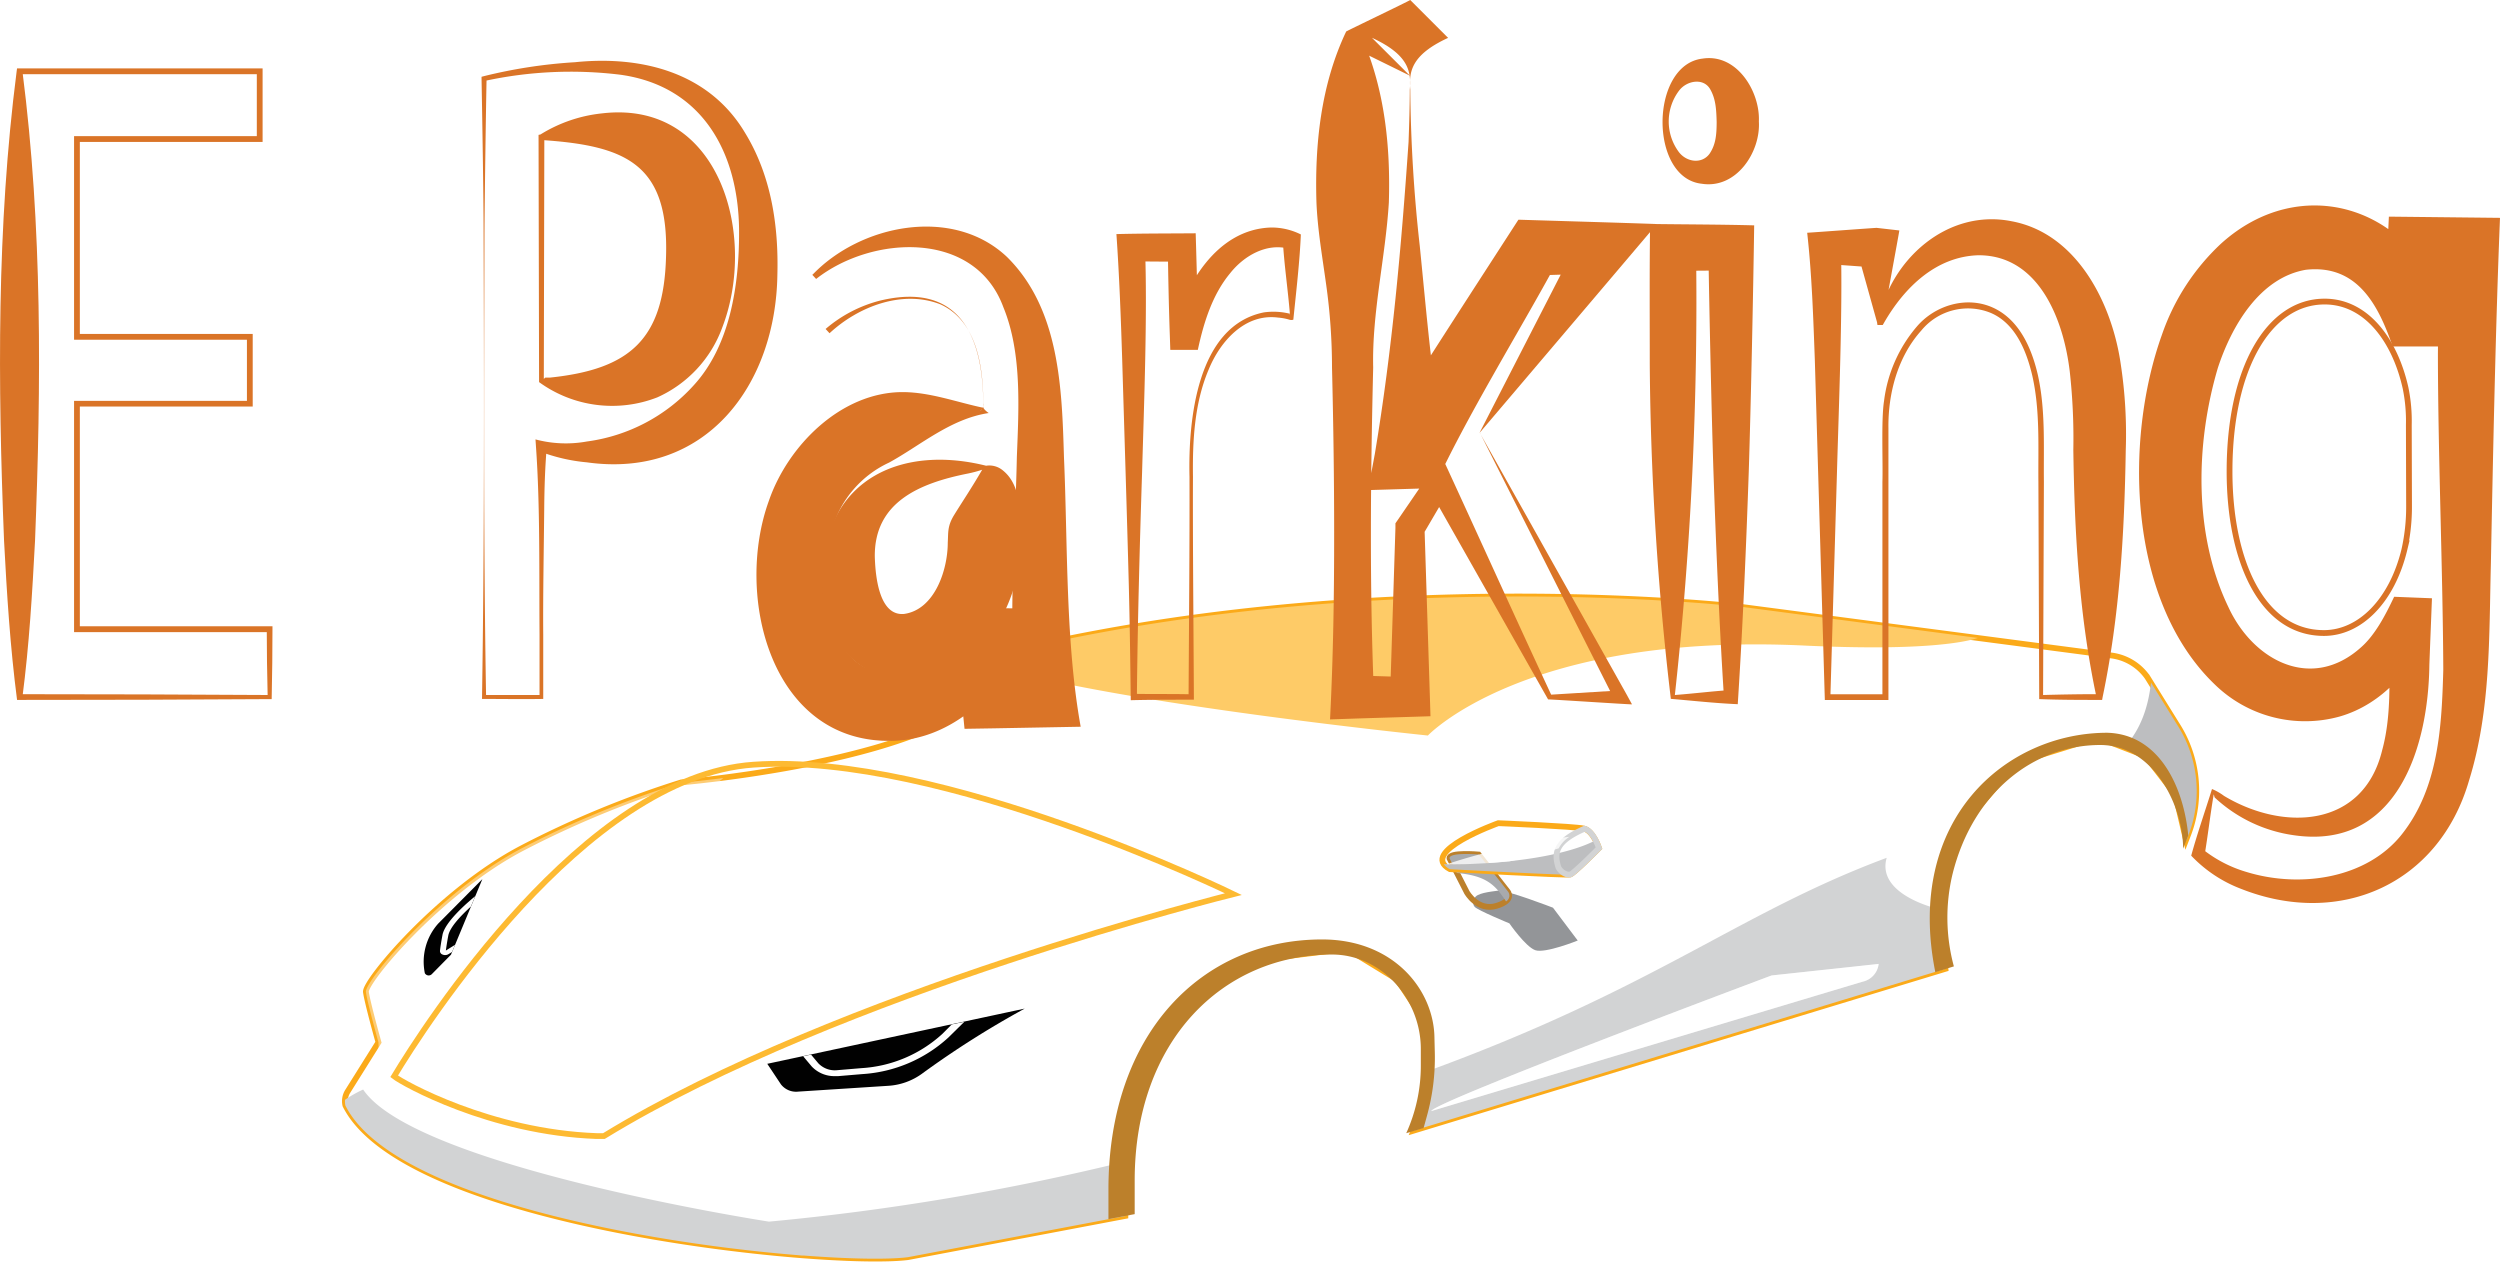 <svg xmlns="http://www.w3.org/2000/svg" xmlns:xlink="http://www.w3.org/1999/xlink" viewBox="0 0 432.41 218.2"><defs><style>.cls-1{mask:url(#mask);filter:url(#luminosity-noclip-8);}.cls-10,.cls-12,.cls-14,.cls-18,.cls-19,.cls-2,.cls-33,.cls-38,.cls-4,.cls-40,.cls-41,.cls-6,.cls-8{mix-blend-mode:multiply;}.cls-2{fill:url(#linear-gradient);}.cls-3{mask:url(#mask-2);filter:url(#luminosity-noclip-13);}.cls-4{fill:url(#linear-gradient-2);}.cls-5{mask:url(#mask-3);filter:url(#luminosity-noclip-14);}.cls-6{fill:url(#linear-gradient-3);}.cls-7{mask:url(#mask-4);filter:url(#luminosity-noclip-9);}.cls-8{fill:url(#linear-gradient-4);}.cls-9{mask:url(#mask-5);filter:url(#luminosity-noclip-10);}.cls-10{fill:url(#linear-gradient-5);}.cls-11{mask:url(#mask-6);filter:url(#luminosity-noclip-11);}.cls-12{fill:url(#linear-gradient-6);}.cls-13{mask:url(#mask-7);filter:url(#luminosity-noclip-12);}.cls-14{fill:url(#linear-gradient-7);}.cls-15{isolation:isolate;}.cls-16,.cls-20,.cls-39,.cls-41,.cls-46{fill:none;stroke-miterlimit:10;}.cls-16{stroke:#fbaa19;}.cls-17,.cls-34,.cls-42,.cls-44{fill:#fff;}.cls-17,.cls-33{opacity:0.4;}.cls-18{fill:#d2d3d4;}.cls-19{fill:#bdbec0;}.cls-20{stroke:#fdba32;}.cls-21{fill:#fecb67;}.cls-22{mask:url(#mask-8);}.cls-23{fill:url(#linear-gradient-8);}.cls-24{mask:url(#mask-9);}.cls-25{fill:url(#linear-gradient-9);}.cls-26{mask:url(#mask-10);}.cls-27{fill:url(#linear-gradient-10);}.cls-28{mask:url(#mask-11);}.cls-29{fill:url(#linear-gradient-11);}.cls-30{mask:url(#mask-12);}.cls-31{fill:url(#linear-gradient-12);}.cls-32{mask:url(#mask-13);}.cls-33{fill:url(#linear-gradient-13);}.cls-34{opacity:0.3;}.cls-35{mask:url(#mask-14);}.cls-36{fill:url(#linear-gradient-14);}.cls-37{fill:#bc802b;}.cls-38{fill:#939598;}.cls-39{stroke:#bc802b;}.cls-40{fill:#a8aaad;}.cls-41{stroke:#d2d3d4;}.cls-42{opacity:0.8;}.cls-43{fill:#010101;}.cls-45{fill:#da7427;}.cls-46{stroke:#da7427;}.cls-47{filter:url(#luminosity-noclip-7);}.cls-48{filter:url(#luminosity-noclip-6);}.cls-49{filter:url(#luminosity-noclip-5);}.cls-50{filter:url(#luminosity-noclip-4);}.cls-51{filter:url(#luminosity-noclip-3);}.cls-52{filter:url(#luminosity-noclip-2);}.cls-53{filter:url(#luminosity-noclip);}</style><filter id="luminosity-noclip" x="172.47" y="-8490.23" width="150.93" height="32766" filterUnits="userSpaceOnUse" color-interpolation-filters="sRGB"><feFlood flood-color="#fff" result="bg"/><feBlend in="SourceGraphic" in2="bg"/></filter><mask id="mask" x="172.47" y="-8490.23" width="150.93" height="32766" maskUnits="userSpaceOnUse"><g class="cls-53"/></mask><linearGradient id="linear-gradient" x1="241.76" y1="91.22" x2="248.14" y2="112.36" gradientUnits="userSpaceOnUse"><stop offset="0"/><stop offset="0.09" stop-color="#0c0c0c"/><stop offset="0.24" stop-color="#2b2b2b"/><stop offset="0.45" stop-color="#5e5e5e"/><stop offset="0.71" stop-color="#a5a5a5"/><stop offset="0.99" stop-color="#fdfdfd"/><stop offset="1" stop-color="#fff"/></linearGradient><filter id="luminosity-noclip-2" x="247.55" y="-8490.23" width="77.51" height="32766" filterUnits="userSpaceOnUse" color-interpolation-filters="sRGB"><feFlood flood-color="#fff" result="bg"/><feBlend in="SourceGraphic" in2="bg"/></filter><mask id="mask-2" x="247.55" y="-8490.23" width="77.51" height="32766" maskUnits="userSpaceOnUse"><g class="cls-52"/></mask><linearGradient id="linear-gradient-2" x1="276.73" y1="161.4" x2="292.19" y2="186.24" gradientUnits="userSpaceOnUse"><stop offset="0" stop-color="#fff"/><stop offset="0.04" stop-color="#f2f2f2"/><stop offset="0.25" stop-color="#a9a9a9"/><stop offset="0.44" stop-color="#6d6d6d"/><stop offset="0.62" stop-color="#3e3e3e"/><stop offset="0.78" stop-color="#1c1c1c"/><stop offset="0.91" stop-color="#070707"/><stop offset="1"/></linearGradient><filter id="luminosity-noclip-3" x="246.58" y="-8490.23" width="75.71" height="32766" filterUnits="userSpaceOnUse" color-interpolation-filters="sRGB"><feFlood flood-color="#fff" result="bg"/><feBlend in="SourceGraphic" in2="bg"/></filter><mask id="mask-3" x="246.58" y="-8490.23" width="75.71" height="32766" maskUnits="userSpaceOnUse"><g class="cls-51"/></mask><linearGradient id="linear-gradient-3" x1="284.44" y1="160.02" x2="284.44" y2="134.14" gradientUnits="userSpaceOnUse"><stop offset="0"/><stop offset="0.09" stop-color="#1e1e1e"/><stop offset="0.35" stop-color="#6d6d6d"/><stop offset="0.58" stop-color="#acacac"/><stop offset="0.77" stop-color="#d9d9d9"/><stop offset="0.91" stop-color="#f5f5f5"/><stop offset="1" stop-color="#fff"/></linearGradient><filter id="luminosity-noclip-4" x="68.14" y="-8490.23" width="101.99" height="32766" filterUnits="userSpaceOnUse" color-interpolation-filters="sRGB"><feFlood flood-color="#fff" result="bg"/><feBlend in="SourceGraphic" in2="bg"/></filter><mask id="mask-4" x="68.14" y="-8490.23" width="101.99" height="32766" maskUnits="userSpaceOnUse"><g class="cls-50"/></mask><linearGradient id="linear-gradient-4" x1="98.71" y1="136.16" x2="129.06" y2="174.82" gradientUnits="userSpaceOnUse"><stop offset="0" stop-color="#fff"/><stop offset="0.1" stop-color="#ededed"/><stop offset="0.31" stop-color="#bebebe"/><stop offset="0.6" stop-color="#737373"/><stop offset="0.96" stop-color="#0d0d0d"/><stop offset="1"/></linearGradient><filter id="luminosity-noclip-5" x="306.1" y="-8490.23" width="60.18" height="32766" filterUnits="userSpaceOnUse" color-interpolation-filters="sRGB"><feFlood flood-color="#fff" result="bg"/><feBlend in="SourceGraphic" in2="bg"/></filter><mask id="mask-5" x="306.1" y="-8490.23" width="60.18" height="32766" maskUnits="userSpaceOnUse"><g class="cls-49"/></mask><linearGradient id="linear-gradient-5" x1="336.19" y1="120.17" x2="336.19" y2="111.53" gradientUnits="userSpaceOnUse"><stop offset="0"/><stop offset="0.13" stop-color="#1a1a1a"/><stop offset="0.4" stop-color="#5c5c5c"/><stop offset="0.79" stop-color="#c6c6c6"/><stop offset="1" stop-color="#fff"/></linearGradient><filter id="luminosity-noclip-6" x="175.51" y="-8490.23" width="75.1" height="32766" filterUnits="userSpaceOnUse" color-interpolation-filters="sRGB"><feFlood flood-color="#fff" result="bg"/><feBlend in="SourceGraphic" in2="bg"/></filter><mask id="mask-6" x="175.51" y="-8490.23" width="75.1" height="32766" maskUnits="userSpaceOnUse"><g class="cls-48"/></mask><linearGradient id="linear-gradient-6" x1="215.24" y1="188.9" x2="204.12" y2="165.97" gradientUnits="userSpaceOnUse"><stop offset="0"/><stop offset="0.18" stop-color="#030303"/><stop offset="0.32" stop-color="#0c0c0c"/><stop offset="0.43" stop-color="#1c1c1c"/><stop offset="0.54" stop-color="#333"/><stop offset="0.64" stop-color="#505050"/><stop offset="0.74" stop-color="#737373"/><stop offset="0.83" stop-color="#9e9e9e"/><stop offset="0.92" stop-color="#cdcdcd"/><stop offset="1" stop-color="#fff"/></linearGradient><filter id="luminosity-noclip-7" x="312.39" y="-8490.23" width="58.78" height="32766" filterUnits="userSpaceOnUse" color-interpolation-filters="sRGB"><feFlood flood-color="#fff" result="bg"/><feBlend in="SourceGraphic" in2="bg"/></filter><mask id="mask-7" x="312.39" y="-8490.23" width="58.78" height="32766" maskUnits="userSpaceOnUse"><g class="cls-47"/></mask><linearGradient id="linear-gradient-7" x1="343.97" y1="146.47" x2="335.38" y2="130.33" gradientUnits="userSpaceOnUse"><stop offset="0.27"/><stop offset="0.3" stop-color="#0a0a0a"/><stop offset="0.79" stop-color="#b9b9b9"/><stop offset="1" stop-color="#fff"/></linearGradient><filter id="luminosity-noclip-8" x="172.47" y="103.22" width="150.93" height="16.48" filterUnits="userSpaceOnUse" color-interpolation-filters="sRGB"><feFlood flood-color="#fff" result="bg"/><feBlend in="SourceGraphic" in2="bg"/></filter><mask id="mask-8" x="172.47" y="103.22" width="150.93" height="16.48" maskUnits="userSpaceOnUse"><g class="cls-1"><path class="cls-2" d="M191.57,119.7c46.9-13.41,96.65-14,131.83-11.78L301.55,105s-64.84-7.62-129.07,8.26a7.17,7.17,0,0,1,0,2.17C177.53,117,184.24,118.38,191.57,119.7Z"/></g></mask><linearGradient id="linear-gradient-8" x1="241.76" y1="91.22" x2="248.14" y2="112.36" gradientUnits="userSpaceOnUse"><stop offset="0" stop-color="#fff"/><stop offset="1" stop-color="#fff"/></linearGradient><filter id="luminosity-noclip-9" x="68.14" y="132.15" width="101.99" height="59.85" filterUnits="userSpaceOnUse" color-interpolation-filters="sRGB"><feFlood flood-color="#fff" result="bg"/><feBlend in="SourceGraphic" in2="bg"/></filter><mask id="mask-9" x="68.14" y="132.15" width="101.99" height="59.85" maskUnits="userSpaceOnUse"><g class="cls-7"><path class="cls-8" d="M163.64,139.68c2.21-.56,4.36-1.05,6.49-1.51-13.43-3.89-27.85-6.71-39.83-5.88-29.31,2-57,45.33-62.16,53.9A60.75,60.75,0,0,0,80.62,192C115.82,156.63,163.64,139.68,163.64,139.68Z"/></g></mask><linearGradient id="linear-gradient-9" x1="98.71" y1="136.16" x2="129.06" y2="174.82" xlink:href="#linear-gradient-8"/><filter id="luminosity-noclip-10" x="306.1" y="111.53" width="60.18" height="8.64" filterUnits="userSpaceOnUse" color-interpolation-filters="sRGB"><feFlood flood-color="#fff" result="bg"/><feBlend in="SourceGraphic" in2="bg"/></filter><mask id="mask-10" x="306.1" y="111.53" width="60.18" height="8.64" maskUnits="userSpaceOnUse"><g class="cls-9"><path class="cls-10" d="M366.28,114.8c-1.95-.67-7-2-18.77-3.17a22.39,22.39,0,0,0-6.12.25c-10.71,1.92-16.31.38-35.29.38,0,0,19.59.74,34.43,7.91A146.05,146.05,0,0,1,366.28,114.8Z"/></g></mask><linearGradient id="linear-gradient-10" x1="336.19" y1="120.17" x2="336.19" y2="111.53" xlink:href="#linear-gradient-8"/><filter id="luminosity-noclip-11" x="175.51" y="160.11" width="75.1" height="38.06" filterUnits="userSpaceOnUse" color-interpolation-filters="sRGB"><feFlood flood-color="#fff" result="bg"/><feBlend in="SourceGraphic" in2="bg"/></filter><mask id="mask-11" x="175.51" y="160.11" width="75.1" height="38.06" maskUnits="userSpaceOnUse"><g class="cls-11"><path class="cls-12" d="M246.47,183.17a26.26,26.26,0,0,0,4.15-5.52c-2-15.1-13.6-20-32.83-16.39-18.73,3.55-34.7,15.36-42.28,33a77.29,77.29,0,0,0,19.14,3.91v-5l9.4-18.71,12.64-8.38,16.29-2,8.67,5.3,4.82,7.31Z"/></g></mask><linearGradient id="linear-gradient-11" x1="215.24" y1="188.9" x2="204.12" y2="165.97" gradientUnits="userSpaceOnUse"><stop offset="0" stop-color="#fff"/><stop offset="0.89" stop-color="#fff"/><stop offset="1" stop-color="#fff"/></linearGradient><filter id="luminosity-noclip-12" x="312.39" y="124.34" width="58.78" height="33.8" filterUnits="userSpaceOnUse" color-interpolation-filters="sRGB"><feFlood flood-color="#fff" result="bg"/><feBlend in="SourceGraphic" in2="bg"/></filter><mask id="mask-12" x="312.39" y="124.34" width="58.78" height="33.8" maskUnits="userSpaceOnUse"><g class="cls-13"><path class="cls-14" d="M353.27,125.09c-13.58,2.71-30.2,13.65-40.88,28.84a63.81,63.81,0,0,0,22.77,4.21c-.09-.6-.15-1-.15-1l3.78-13.49,10.06-11.75,14-4.35,8.29,3.21-.22-.44c-1.89-3.75-6.77-6.27-12.09-6A39.91,39.91,0,0,0,353.27,125.09Z"/></g></mask><linearGradient id="linear-gradient-12" x1="343.97" y1="146.47" x2="335.38" y2="130.33" gradientUnits="userSpaceOnUse"><stop offset="0.27" stop-color="#fff"/><stop offset="1" stop-color="#fff"/></linearGradient><filter id="luminosity-noclip-13" x="247.55" y="161.26" width="77.51" height="30.92" filterUnits="userSpaceOnUse" color-interpolation-filters="sRGB"><feFlood flood-color="#fff" result="bg"/><feBlend in="SourceGraphic" in2="bg"/></filter><mask id="mask-13" x="247.55" y="161.26" width="77.51" height="30.92" maskUnits="userSpaceOnUse"><g class="cls-3"><path class="cls-4" d="M298.51,166.12l-47.46,22.23a6.12,6.12,0,0,0-3.5,3.83c.41-1.59,58.87-23.46,58.87-23.46l18.52-2,.13-5.36A54.44,54.44,0,0,0,298.51,166.12Z"/></g></mask><linearGradient id="linear-gradient-13" x1="276.73" y1="161.4" x2="292.19" y2="186.24" gradientUnits="userSpaceOnUse"><stop offset="0" stop-color="#010101"/><stop offset="1" stop-color="#010101"/></linearGradient><filter id="luminosity-noclip-14" x="246.58" y="134.14" width="75.71" height="25.88" filterUnits="userSpaceOnUse" color-interpolation-filters="sRGB"><feFlood flood-color="#fff" result="bg"/><feBlend in="SourceGraphic" in2="bg"/></filter><mask id="mask-14" x="246.58" y="134.14" width="75.71" height="25.88" maskUnits="userSpaceOnUse"><g class="cls-5"><path class="cls-6" d="M260.21,160c3.45-.74,32.12-12.45,50.1-19.86a94.77,94.77,0,0,0,12-6c-54.81,18.79-54.81,12.47-75.71,23.78C252.23,159.08,258.52,160.32,260.21,160Z"/></g></mask><linearGradient id="linear-gradient-14" x1="284.44" y1="160.02" x2="284.44" y2="134.14" xlink:href="#linear-gradient-8"/></defs><g class="cls-15"><g id="Layer_2" data-name="Layer 2"><g id="Layer_1-2" data-name="Layer 1"><path class="cls-16" d="M244.49,195.57l92-28c-.5-3.79-1.52-10.44-1.52-10.44l3.78-13.49,10.06-11.75,14-4.35,8.29,3.21,5.16,6.7,1.85,7.84.31-.8h0a21.15,21.15,0,0,0-1.95-19.22l-5.06-8.16a9,9,0,0,0-6.54-3.77l-63.39-8.33s-64.84-7.63-129.07,8.25c2.53,17.22-54.58,22.07-54.58,22.07A168.12,168.12,0,0,0,90.29,146.7c-14.23,7.44-27.24,23.05-27,24.87s2.17,8.71,2.17,8.71l-5.29,8.44a3.2,3.2,0,0,0-.43,2.47h0c10.42,20.81,83.09,28,97.28,26.25l37.63-7.13V193.2l9.4-18.71,12.64-8.38,16.29-2,8.67,5.3,4.82,7.31V190.5Z"/><path class="cls-17" d="M117.9,135.37A168.12,168.12,0,0,0,90.29,146.7c-14.23,7.44-27.24,23.05-27,24.87s2.17,8.71,2.17,8.71,0,5.92,2,7.34c-1.19-3,57.64-53.05,57.64-53.05C120.72,135.13,117.9,135.37,117.9,135.37Z"/><path class="cls-18" d="M326.33,148.37c-25.81,9.61-39.76,22.47-79.86,37.06v5.07l-2,5.07,92-28c-.5-3.79-1.52-10.44-1.52-10.44S324.5,154.71,326.33,148.37Zm-4.19,21.43-74.59,22.38c.41-1.59,58.87-23.46,58.87-23.46l18.52-2A3.55,3.55,0,0,1,322.14,169.8ZM62.81,188.45a20.59,20.59,0,0,0-3.13,1.77,3.5,3.5,0,0,0,.06,1c6.81,13.61,40.23,21.4,66.53,24.67h0l.84.1,1.52.18,1.12.13,1.56.17.87.09q2.9.3,5.61.52l.9.08.28,0h0c8.19.63,14.74.71,18.06.29l37.63-7.13V200.9A423.06,423.06,0,0,1,133,211.3C131.12,211,71.7,201.67,62.81,188.45Z"/><path class="cls-19" d="M376.54,125.31l-4.49-7.24c-.47,4.07-1.68,8-4.66,11.26l3.78,1.46,5.16,6.7,1.85,7.84.31-.8A21.15,21.15,0,0,0,376.54,125.31Z"/><path class="cls-20" d="M103.22,196.5l1.23,0c40.65-24.9,108.88-41.85,108.88-41.85s-50.49-24.65-83-22.39c-29.31,2-57,45.33-62.16,53.9C69.69,187.36,84.78,195.84,103.22,196.5Z"/><path class="cls-21" d="M301.55,105s-64.84-7.62-129.07,8.26a7.17,7.17,0,0,1,0,2.17c21.82,6.4,74.49,11.79,74.49,11.79s16.87-17.86,65.14-15.56c19.33.92,27.32-.43,30-1.32Z"/><g class="cls-22"><path class="cls-23" d="M191.57,119.7c46.9-13.41,96.65-14,131.83-11.78L301.55,105s-64.84-7.62-129.07,8.26a7.17,7.17,0,0,1,0,2.17C177.53,117,184.24,118.38,191.57,119.7Z"/></g><g class="cls-24"><path class="cls-25" d="M163.64,139.68c2.21-.56,4.36-1.05,6.49-1.51-13.43-3.89-27.85-6.71-39.83-5.88-29.31,2-57,45.33-62.16,53.9A60.75,60.75,0,0,0,80.62,192C115.82,156.63,163.64,139.68,163.64,139.68Z"/></g><g class="cls-26"><path class="cls-27" d="M366.28,114.8c-1.95-.67-7-2-18.77-3.17a22.39,22.39,0,0,0-6.12.25c-10.71,1.92-16.31.38-35.29.38,0,0,19.59.74,34.43,7.91A146.05,146.05,0,0,1,366.28,114.8Z"/></g><g class="cls-28"><path class="cls-29" d="M246.47,183.17a26.26,26.26,0,0,0,4.15-5.52c-2-15.1-13.6-20-32.83-16.39-18.73,3.55-34.7,15.36-42.28,33a77.29,77.29,0,0,0,19.14,3.91v-5l9.4-18.71,12.64-8.38,16.29-2,8.67,5.3,4.82,7.31Z"/></g><g class="cls-30"><path class="cls-31" d="M353.27,125.09c-13.58,2.71-30.2,13.65-40.88,28.84a63.81,63.81,0,0,0,22.77,4.21c-.09-.6-.15-1-.15-1l3.78-13.49,10.06-11.75,14-4.35,8.29,3.21-.22-.44c-1.89-3.75-6.77-6.27-12.09-6A39.91,39.91,0,0,0,353.27,125.09Z"/></g><g class="cls-32"><path class="cls-33" d="M298.51,166.12l-47.46,22.23a6.12,6.12,0,0,0-3.5,3.83c.41-1.59,58.87-23.46,58.87-23.46l18.52-2,.13-5.36A54.44,54.44,0,0,0,298.51,166.12Z"/></g><path class="cls-34" d="M306.42,168.72S248,190.59,247.55,192.18l74.59-22.38a3.55,3.55,0,0,0,2.8-3.05h0Z"/><g class="cls-35"><path class="cls-36" d="M260.21,160c3.45-.74,32.12-12.45,50.1-19.86a94.77,94.77,0,0,0,12-6c-54.81,18.79-54.81,12.47-75.71,23.78C252.23,159.08,258.52,160.32,260.21,160Z"/></g><path class="cls-37" d="M228.67,162.49h0c-20.66,0-36.95,16.09-36.95,43.28v5.09l4.54-.86v-5.82c0-24.2,15.29-39.08,34.15-39.08,8.47,0,15.34,7.62,15.34,16.33v3A28.15,28.15,0,0,1,243.23,196l3-.89.57-2.06a37.5,37.5,0,0,0,1.37-11l-.06-2.45C248.06,171.29,241.12,162.49,228.67,162.49Zm135.82-35.75h0c-17.45,0-35.06,14.9-29.75,41.41l3.21-1a32.31,32.31,0,0,1-.24-15.93c3.48-14.08,14-22.36,25.55-22.36,9.33,0,14.34,10.63,14.34,17.94l.89-2.3C377.7,136.23,373.56,127,364.49,126.74Z"/><path class="cls-38" d="M255.07,155.36s-.56.89,0,1.5,6,2.85,6,2.85,2.76,4,4.45,4.63,7.37-1.66,7.37-1.66L268.61,157s-8.12-3.14-9.5-2.95S255.31,154.49,255.07,155.36Z"/><path class="cls-39" d="M250.71,148.46l3,5.88s1.87,3.33,5.13,2.34,1.91-2.51,1.91-2.51l-5-6.37S250.59,147.35,250.71,148.46Z"/><path class="cls-40" d="M260.8,154.17l-5-6.37s-5.2-.45-5.08.66L252,151c5.1.46,6.63,2.07,8.49,4.91A1.15,1.15,0,0,0,260.8,154.17Z"/><path class="cls-16" d="M250.78,150.33s20.14,1.09,20.79.93,5-4.57,5-4.57-1-3-2.62-3.38-14.8-.93-14.8-.93S245.22,147.37,250.78,150.33Z"/><path class="cls-19" d="M250.66,149.48h-.94a2.93,2.93,0,0,0,1.06.86s20.14,1.09,20.79.93,5-4.57,5-4.57a9.83,9.83,0,0,0-.59-1.36C271.35,147.79,261.75,149.48,250.66,149.48Z"/><path class="cls-41" d="M274.07,143.34c-5,2.16-5.32,4.16-4.52,6.69a2.48,2.48,0,0,0,1.6,1.24h.42c.65-.17,5-4.57,5-4.57S275.64,143.78,274.07,143.34Z"/><path class="cls-42" d="M271.44,144.74a91.41,91.41,0,0,0-11.26,2,99.34,99.34,0,0,0-10,2.76h.51a101.6,101.6,0,0,0,10.18-.5l.18,0c3.34-.76,6.33-1.57,8.55-2.27A5.26,5.26,0,0,1,271.44,144.74Z"/><path class="cls-43" d="M132.71,184l44.53-9.55a160.78,160.78,0,0,0-17.78,11.27,11.09,11.09,0,0,1-5.89,2.09l-15.5,1a3.32,3.32,0,0,1-3-1.26Z"/><path class="cls-44" d="M164.05,179.44l2.75-2.71-2.18.46L163,178.82A22.74,22.74,0,0,1,149,184.75l-4.16.35a3.94,3.94,0,0,1-3.31-1.2l-1.25-1.49-1.36.29,1.47,1.75a5.37,5.37,0,0,0,4.08,1.68,4.52,4.52,0,0,0,.52,0l4.16-.35A24.27,24.27,0,0,0,164.05,179.44Z"/><path class="cls-43" d="M74.67,168.51,78,165.13l5.43-13.07-7.63,7.68a9.91,9.91,0,0,0-2.32,8.58h0A.76.76,0,0,0,74.67,168.51Z"/><path class="cls-44" d="M81.45,156.8,82.2,155c-1.38,1.13-5.26,4.47-5.67,6.73-.26,1.39-.38,2.25-.43,2.73a.65.65,0,0,0,.47.65,1,1,0,0,0,.43.08,1.07,1.07,0,0,0,.56-.15l.63-.38.52-1.25-1.59,1c.06-.49.18-1.31.41-2.56C77.8,160.35,79.84,158.26,81.45,156.8Z"/><path class="cls-45" d="M47,120.92c-14.65.09-29.37.15-44.05.14C1.76,111.88,1.18,102.69.7,93.51-.38,66.43-.58,39.28,2.88,12.33l.07-.5H45.42V24.55H13.31l.5-.5V58.26l-.5-.5h30.4V70.32H13.31l.5-.5v39l-.5-.5H47.13c0,4.19-.05,8.43-.14,12.58Zm-.71-.71c-.09-3.83-.15-7.58-.15-11.37l.5.5H12.81v-40h30.4l-.5.5V58.26l.5.5H12.81V23.55H44.92l-.5.5V12.33l.5.5H3.38l.5-.5c3.46,27,3.25,54.1,2.18,81.18-.48,9-1,18-2.18,27.06l-.5-.5c14.3,0,28.56.05,42.9.14Z"/><path class="cls-45" d="M83.37,120.92c.41-25.95.37-54.5.27-80.55,0-6.65-.23-20.1-.35-26.75v-.34l.34-.09a87.16,87.16,0,0,1,15.83-2.43c11.42-1.17,23.12,1.7,29.38,12.17,4.55,7.4,5.84,16.09,5.62,24.55-.27,19.16-12.4,35.36-32.94,32.49a30.38,30.38,0,0,1-8.16-1.89l1.22-.87c-.31,3.61-.42,7.22-.45,10.84-.06,6.32-.23,15.43-.17,21.68l0,10.84v.32c-3.51.06-7,0-10.62,0Zm.7-.71c3.17,0,6.35,0,9.58,0l-.33.34,0-10.84c-.08-10.42.12-22.12-.62-32.52L92.62,76a20.32,20.32,0,0,0,8.9.36A30.27,30.27,0,0,0,120,66.63c6.19-6.76,7.92-17.1,7.83-27.09-.19-13.3-6.44-24.64-20.49-26.61A70.44,70.44,0,0,0,83.82,14l.34-.42c-.13,6.67-.32,20.05-.36,26.72-.07,25.76-.17,54.32.27,79.87Z"/><path class="cls-45" d="M94.06,65.52c.22-.11.13-.23.43-.21l.65,0c13.85-1.45,19.68-6.63,20.06-20.91.51-15.91-6.78-19.19-21.37-20.17,0,0,.33-.47.32-.47l-.09,41.79Zm-.82.57-.09-42.36v-.4l.33-.07a25.06,25.06,0,0,1,10.65-3.65c20.46-2.41,26.9,21.22,20.79,37.05a21.19,21.19,0,0,1-11.23,12.07,21.48,21.48,0,0,1-20.45-2.64Z"/><path class="cls-45" d="M140.45,47.61c8.26-8.74,24.29-12.06,33.71-3.18,9.13,9,9.51,22.74,9.87,34.67.66,15.2.25,32,2.89,46.6l-15.2.28-4.89.08c-.31-3.11-1.15-11.6-1.48-14.84l5.57,5.13h-.34l5-3.07c-3.7,7.79-11.85,14.62-21,14.85-21.22.69-27.59-25-21.59-41.51,3.29-9.55,12.47-18.77,23.09-18.8,4.81,0,9.46,1.77,14,2.71l-.57.57a1.33,1.33,0,0,0,.56-1.33c0-6.23-1.05-14.24-7.42-17.13-6.59-2.59-14.25.42-19.17,5l-.68-.74A23.36,23.36,0,0,1,152.19,52c13.91-3.36,18,6.4,17.87,18.44.09.35.63.78.95,1-6.64,1-11.82,5.62-17.25,8.58a18.2,18.2,0,0,0-9.54,10.56c-3.13,8.63-1.75,26.46,10.4,25.85,4.85-.39,8.59-3.8,11-8.21l1.65-3.13c2.18.06,6.71.1,8.92.16l.33,5,.62,9.81-5.39-5,9.13.16-5.2,5.92c-1.31-14.11-.08-28.35.2-42.14.33-8.43.9-18-2.34-25.88-4.92-13.37-22.72-12.47-32.38-4.87l-.68-.74Z"/><path class="cls-45" d="M169.88,81.25a21.57,21.57,0,0,1-2.44.65c-8.34,1.66-16.25,4.92-16.13,14.42.12,4,.94,10.24,5.06,9.87,5.3-.74,7.56-7.61,7.56-12.34.11-1.76-.1-2.82,1.11-4.79,1.54-2.49,3-4.63,4.84-7.81Zm.71-.7a3.65,3.65,0,0,1,2.91.85c2.86,2.34,2.93,6.45,3,10a28.25,28.25,0,0,1-2.72,14.33c-8.79,18.47-33.06,14.72-31.53-7,.85-16.13,14-21.77,28.33-18.17Z"/><path class="cls-45" d="M223.71,55.29a1.14,1.14,0,0,1-.71,0,9.3,9.3,0,0,0-1.95-.36c-5.72-.74-10,4.1-12,9-2.47,5.84-2.79,12.31-2.71,18.57-.05,11.26.11,27.13.16,38.52-3.64,0-7.28,0-10.92.09-.08-6.66-.17-13.32-.34-20-.29-11.21-.8-27.47-1.14-38.85-.23-7.26-.5-14.53-1-21.77,4.52-.12,9.18-.1,13.71-.14l.07,2.42c.15,5.08.28,10.17.33,15.25l-2.45-2.39h.46l-2.37,1.87c2-8.18,7.56-17.86,17-18.15A11.38,11.38,0,0,1,225,40.55c-.18,4.53-.84,10.23-1.3,14.74Zm-.59-.81c-.36-4.48-1-8.61-1.24-12.92l1,1.45c-3.83-1-7.72,1.23-10.11,4.25-3.08,3.71-4.58,8.56-5.59,13.26l-4.76,0-.08-2.42c-.18-5.08-.28-10.17-.35-15.25l2.45,2.4c-2.93,0-5.86,0-8.79-.07l2.39-2.5c.45,11.29-.17,27.53-.5,39-.42,13-.77,25.91-.9,38.87l-.53-.54c3.31.06,6.62,0,9.93.08l-.46.46c.06-11.31.2-26.95.16-38.07-.23-9.68,1.23-26.11,12.88-28.45a11.79,11.79,0,0,1,4.62.27s.14,0,0,0a.23.23,0,0,0-.18.13Z"/><path class="cls-45" d="M267.78,121,247,84.31l3.8.18L246,92.68l.39-1.34.93,29.23.1,3.31c-2.38.09-10.93.33-13.45.42l-3.92.13c.55-10.78.72-21.59.71-32.37,0-9.5-.14-19-.37-28.5a103.47,103.47,0,0,0-1-14.25c-.65-4.75-1.49-9.5-1.69-14.26-.31-10,.75-20.38,5.14-29.6.49-.3,10.33-5,11.08-5.45l6.55,6.55c-6.53,3-6.78,6-6.54,9a261.67,261.67,0,0,0,1.64,27c1.21,12,2.17,24,4.41,36l-6.06-6.06h.22l-5.41,3.34c1.8-3.31,3.62-6.24,5.52-9.27C248.63,59.6,258.11,45,262.63,38c6.46.2,17.51.52,23.95.75-3.38,4-26.68,31.44-30.64,36.09L281.28,120l1,1.83c-.82,0-13.3-.83-14.53-.86Zm.52-.85,12-.74-1,1.71L255.94,74.8,273.6,40.38l3.69,6.9-12.1.37,4.11-2.32C263,57,253.38,72.52,248,84.43l-11.37.34,1.17-6.28c3-17.95,4.59-35.89,5.83-53.95.11-3,.2-6,.21-9,.24-3,0-6-6.54-9l6.56,6.55-9.93-4.88,1.66-1.67c3.93,9,4.93,18.85,4.63,28.5-.58,9.48-2.93,19-2.71,28.51-.45,19-.65,38,.15,57l-3.73-3.74,9.93.31-3.43,3.43.93-29.23,0-.81.37-.53,5.39-7.87,2.22-3.24c6.27,13.58,12.39,27.17,18.94,41.25Z"/><path class="cls-45" d="M304.22,21c.33,5.26-3.87,11.73-9.89,10.78-9.14-1-8.95-20.56.13-21.64,6-.95,10,5.77,9.76,10.86Zm-7.3.09c-.06-2.22-.16-4.06-1.18-5.76-1.2-1.91-4.05-1.37-5.34.37a8.85,8.85,0,0,0-.09,10.5c1.34,1.87,4.05,2.24,5.39.38,1.09-1.61,1.21-3.35,1.22-5.49Z"/><path class="cls-45" d="M289,120.92A521.32,521.32,0,0,1,285.35,63c0-8.08-.06-16.2.06-24.26,5.89.08,12.1.08,18,.24-.16,11.5-.57,31.17-.94,42.68-.45,13-1,25.92-1.82,38.87l-.08,1.27c-3.92-.17-8-.62-11.53-.92Zm.71-.71c3.47-.27,6.64-.67,9.69-.86l-1.22,1.22c-.82-12.95-1.36-25.91-1.81-38.87-.32-9.67-.76-29.18-.88-38.86l3.91,3.91c-3.35.07-6.7.07-10.05.11l4-4a625,625,0,0,1-3.66,77.37Z"/><path class="cls-45" d="M352.71,120.92l-.14-37.49c-.06-6.18.31-12.42-1.06-18.47-1-4.26-2.91-9-7.16-10.83a10.43,10.43,0,0,0-12.05,3.06c-4.07,4.53-5.75,10.87-5.67,16.88v47h-11c-.39-13.24-1.35-46-1.73-58.81-.27-7.36-.51-14.71-1.32-22,2-.13,9.84-.71,12-.85l3.94.45c-.27,1.63-2.53,13.85-2.87,15.79l-.5-.47h.23l-.47.33C326.88,45,336.78,36,348,38.28c11.4,2.16,17.34,14.42,18.81,24.69a80.34,80.34,0,0,1,.87,14.87c-.23,14.33-1.05,28.64-4,42.72l-.09.5c-3.6,0-7.24,0-10.81-.14Zm.71-.71c3.27-.09,6.46-.15,9.69-.14l-.5.49c-3-14.08-3.79-28.39-4-42.72A105.16,105.16,0,0,0,358,64.31c-1.06-9.05-5.36-20.19-15.8-20.16-7.23.2-12.74,5.43-16.35,11.71l-.2.35-.27,0h-.65l-.07-.48L321.11,43l3.42,3.28-8.9-.64s2.79-3,2.79-2.93c.29,11.33-.37,27.53-.69,39l-1.14,38.87-.5-.5h10l-.5.5V83.37c.11-3.33-.23-10.8.28-14a24.37,24.37,0,0,1,5.65-12.86c3.16-3.72,8.64-5.37,13.19-3.3s6.68,7,7.74,11.53c1.38,6.1,1,12.39,1.07,18.57l-.14,36.9Z"/><path class="cls-45" d="M382.59,136.47a9.51,9.51,0,0,1,2.07,1.18c10.29,6.19,24.1,5.56,27.37-7.89,1.92-7,1.13-15.29.89-22.52l3.83,3.83h-.23l3.54-2.33c-2.58,6.82-8,13.07-15.37,15.19a22.37,22.37,0,0,1-21.63-5.56c-14.91-14.32-15.75-42-9.11-60.51a38.77,38.77,0,0,1,10.21-15.72c13.64-12.34,32.55-6.56,38.45,10.53l-5.06-3.52h.23l-5.4,5.19c.16-3.33.66-13.64.81-16.87l19.22.21c-.77,18.85-1.21,41.13-1.58,60-.32,12.41,0,25.17-3.76,37.27-5.19,18-22.39,25.58-39.52,18.76A23.25,23.25,0,0,1,379,148c1.06-3.87,2.44-7.8,3.6-11.54Zm.3.95c-.61,3.61-1,7.05-1.58,10.54l-.32-1.07a22.09,22.09,0,0,0,7.61,3.94c9.23,2.82,20.77,1.17,26.87-6.57,6.3-8,6.86-18.45,7.13-28.41-.08-17.31-.92-37.36-.93-54.75l.16-18.47L427,48.05l-8.78.09,5.29-5.09c-.1,3.68-.41,13.39-.51,16.88l-5.24,0h-.23l-3.69,0c-2.5-7.28-6.17-14.23-15-13.27-8,1.37-12.87,9.75-15.24,17-3.87,13.11-4.2,28.77,1.8,41.28,4.33,9.43,14.49,14.68,23,7,2.46-2.17,4.24-5.65,5.7-8.72l6.54.26c-.09,2.4-.36,9.07-.45,11.55-.17,14.37-5.68,32-23.4,29.44A25.18,25.18,0,0,1,383.13,138c-.17-.15-.1-.3-.24-.61Z"/><path class="cls-46" d="M416.64,73.51a28.29,28.29,0,0,0-.57-6.42c-1.83-8.19-6.74-14.93-14-14.93-9.59,0-16.44,11.4-16.44,29.38,0,15.26,5.48,27.95,16.32,27.95,6.17,0,11.76-5.46,13.93-14.46a34,34,0,0,0,.8-7.54Z"/></g></g></g></svg>